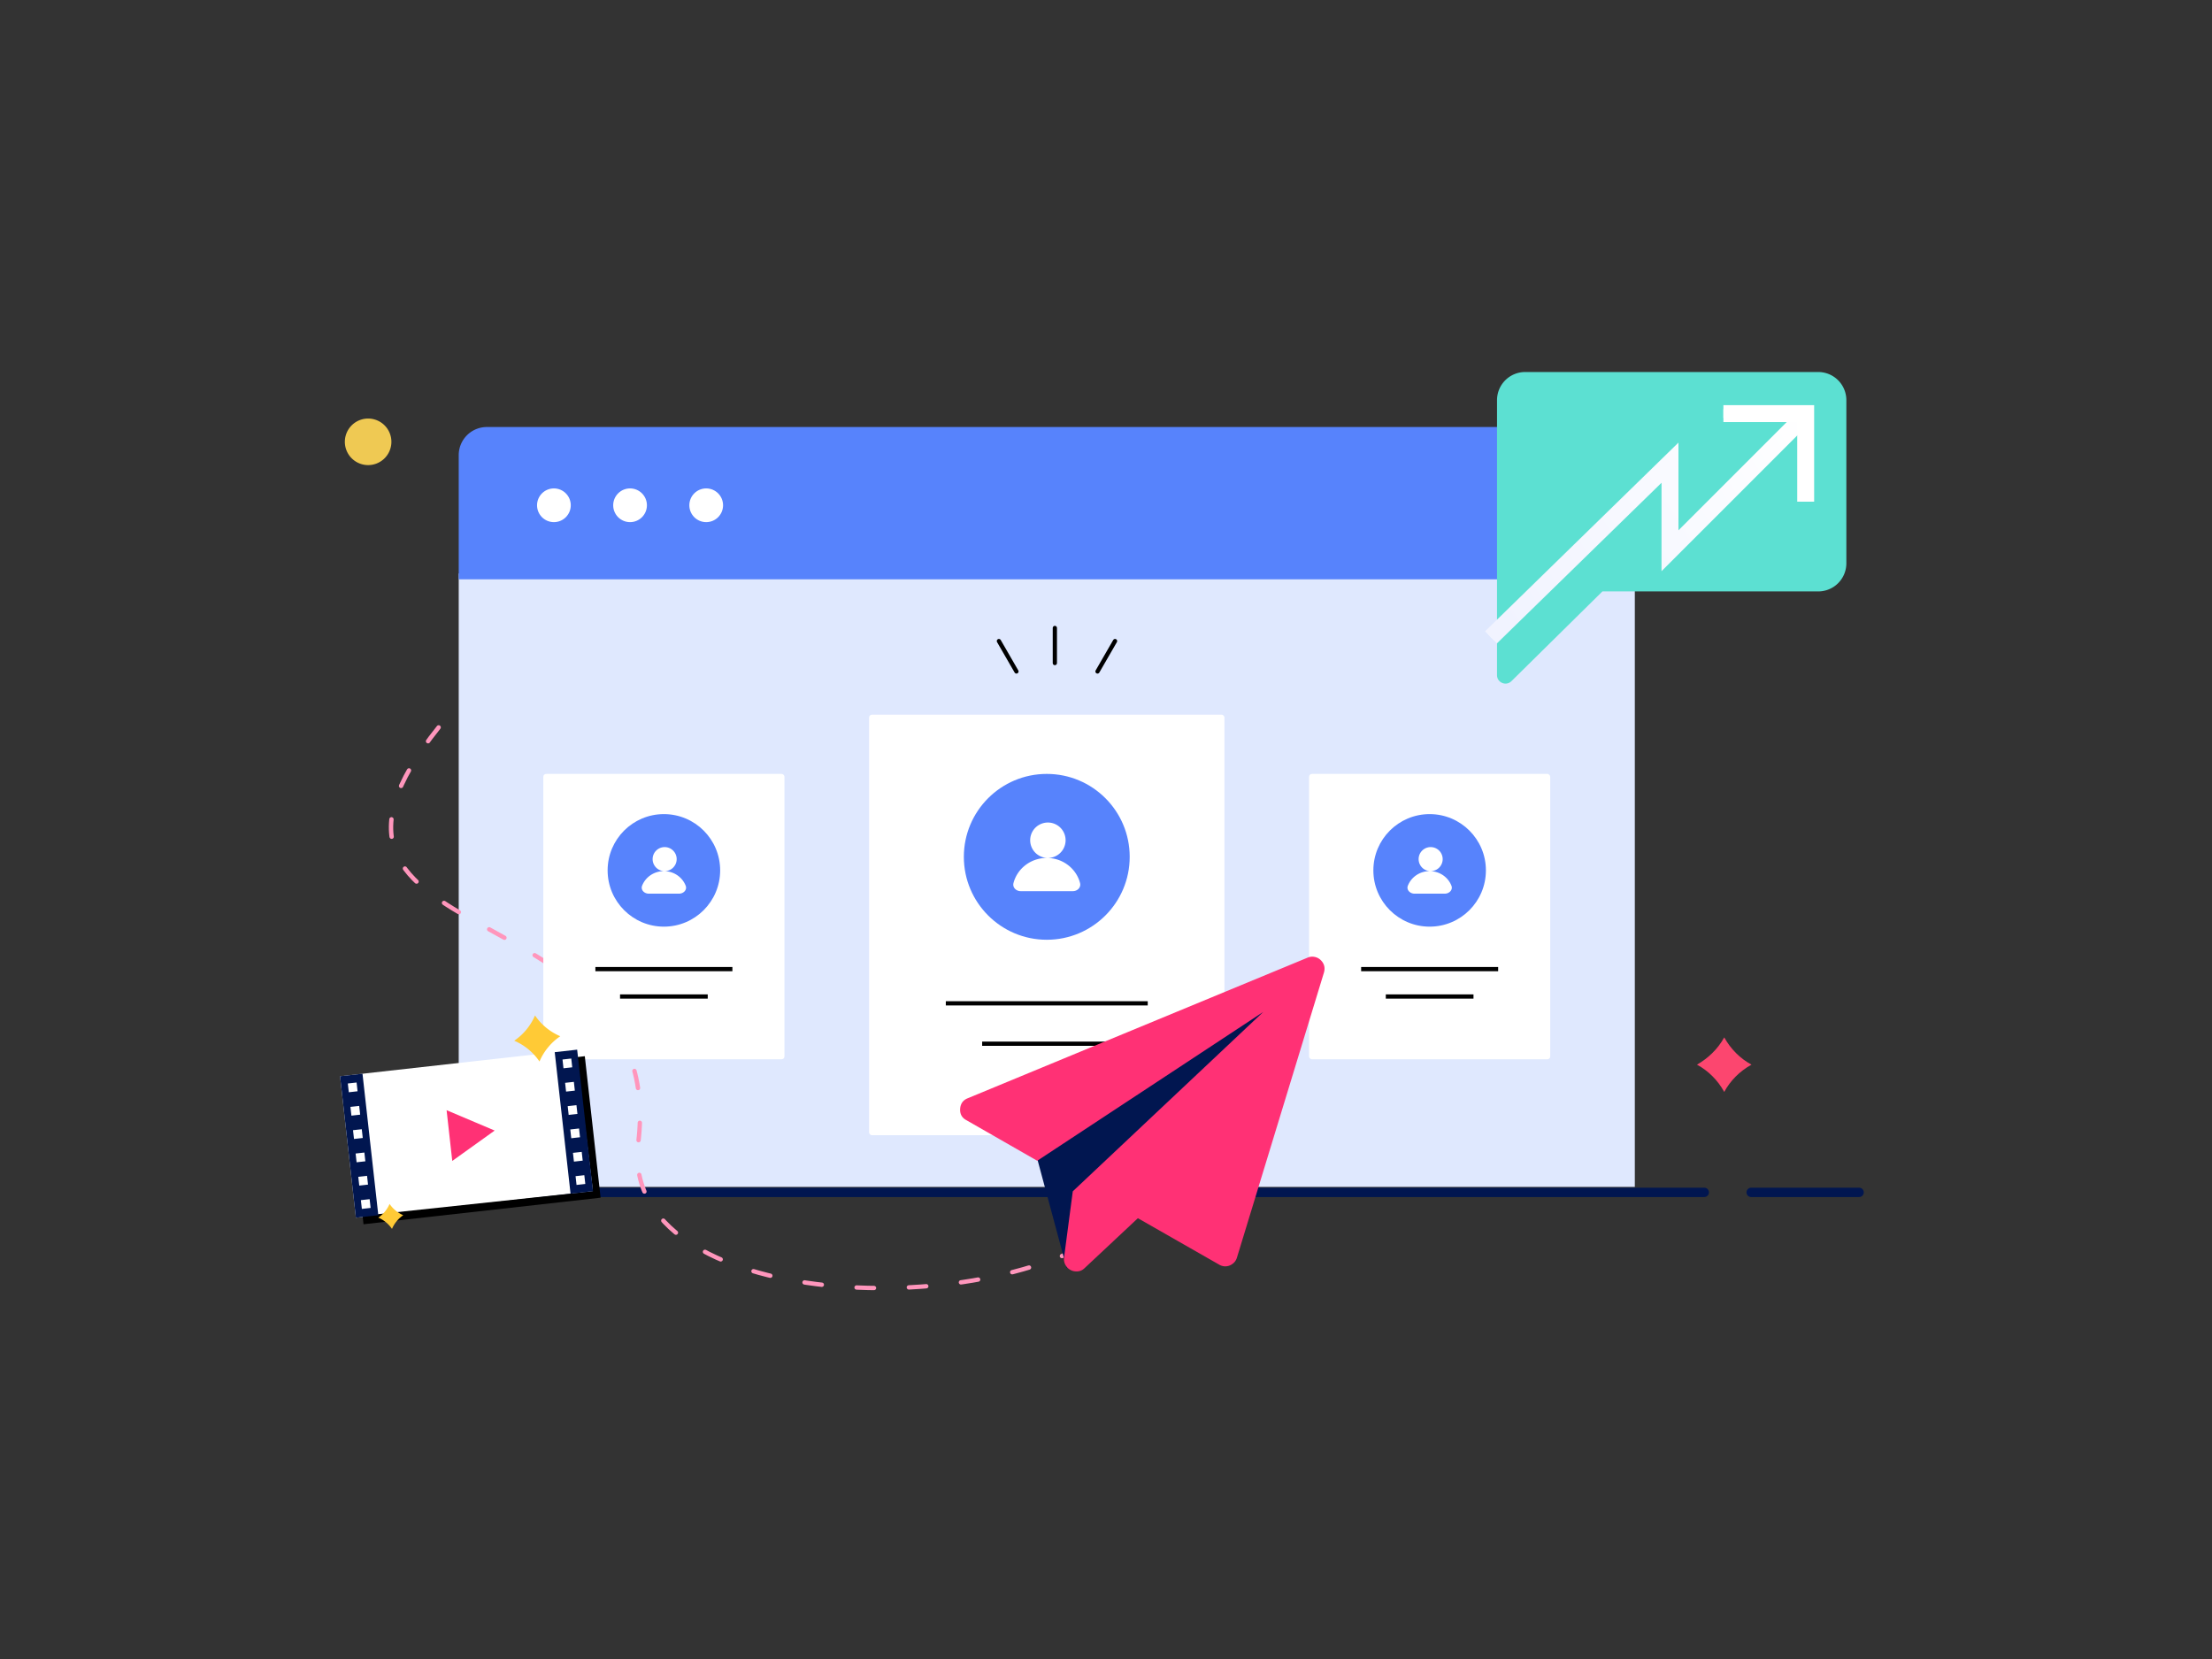 <svg viewBox="0 0 400 300" fill="none" xmlns="http://www.w3.org/2000/svg"><rect x="0" y="0" width="400" height="300" fill="#333333" stroke="none"/><path d="M311.797 187.593c1.16 2.103 2.9 3.842 4.93 4.93-2.103 1.159-3.842 2.899-4.93 4.929-1.16-2.102-2.9-3.842-4.93-4.929 2.03-1.16 3.77-2.827 4.93-4.93Z" fill="#FC466F"/><path d="M95 215.618h213.182M316.667 215.619h19.515" stroke="#011650" stroke-width="1.697" stroke-linecap="round"/><path d="M295.629 214.627V103.698H82.951v110.929H295.63Z" fill="#DFE8FE"/><path d="M82.951 82.308a5.09 5.09 0 0 1 5.091-5.09h195.344c6.761 0 12.243 5.48 12.243 12.242v15.298H82.951v-22.45Z" fill="#5783FC"/><path d="M270.71 72.363v49.722c0 1.358 1.638 2.043 2.605 1.089l16.45-16.225h39.024a5.09 5.09 0 0 0 5.091-5.091V72.363a5.09 5.09 0 0 0-5.091-5.091h-52.988a5.09 5.09 0 0 0-5.091 5.09Z" fill="#5CE0D2"/><path d="m269.618 115.255 32.368-31.585v15.923l24.538-24.537" stroke="url(#a)" stroke-width="1.616"/><path d="M311.646 74.794h14.879v15.923" stroke="#fff" stroke-width="1.616"/><path d="m269.618 115.255 32.368-31.585v15.923l24.538-24.537" stroke="url(#b)" stroke-width="3.061"/><path d="M311.646 74.794h14.879v15.923" stroke="#fff" stroke-width="3.061"/><circle cx="100.164" cy="91.37" r="3.443" fill="#fff" stroke="#5783FC" stroke-width=".788"/><circle cx="113.935" cy="91.37" r="3.443" fill="#fff" stroke="#5783FC" stroke-width=".788"/><circle cx="127.704" cy="91.37" r="3.443" fill="#fff" stroke="#5783FC" stroke-width=".788"/><path d="M66.504 84.103a4.208 4.208 0 1 0 0-8.415 4.208 4.208 0 0 0 0 8.415Z" fill="#EFC953"/><path stroke="#000" stroke-width=".765" stroke-linecap="round" d="M190.75 119.904v-6.348M198.463 121.422l3.174-5.498M183.805 121.42l-3.173-5.496"/><rect x="157.159" y="129.239" width="64.262" height="76.044" rx=".512" fill="#fff"/><circle cx="189.29" cy="154.943" r="14.995" fill="#5783FC"/><path fill-rule="evenodd" clip-rule="evenodd" d="M189.492 155.144a3.202 3.202 0 1 0 0-6.404 3.202 3.202 0 0 0 0 6.404Zm-6.221 4.542c.675-2.609 3.114-4.542 6.019-4.542 2.906 0 5.345 1.933 6.02 4.542.204.79-.477 1.462-1.293 1.462h-9.454c-.816 0-1.496-.672-1.292-1.462Z" fill="#fff"/><path stroke="#000" stroke-width=".765" d="M171.034 181.435h36.513M177.605 188.737h23.369"/><rect x="236.722" y="139.949" width="43.607" height="51.601" rx=".512" fill="#fff"/><circle cx="258.524" cy="157.392" r="10.175" fill="#5783FC"/><path fill-rule="evenodd" clip-rule="evenodd" d="M258.661 157.529a2.174 2.174 0 1 0 0-4.347 2.174 2.174 0 0 0 0 4.347Zm-4.074 2.631c.603-1.538 2.139-2.631 3.939-2.631 1.8 0 3.336 1.093 3.938 2.631.298.759-.39 1.443-1.206 1.443h-5.465c-.816 0-1.503-.684-1.206-1.443Z" fill="#fff"/><path stroke="#000" stroke-width=".765" d="M246.138 175.245h24.776M250.597 180.2h15.857"/><path d="M79.32 131.535c-33.467 41.771 41.831 28.371 36.099 75.112-3.76 30.658 65.073 33.522 88.407 13.631" stroke="#FF96BC" stroke-width=".788" stroke-linecap="round" stroke-dasharray="3.15 6.31"/><path d="m193.34 228.208-5.069-18.831 43.456-29.696-35.489 35.49-1.449 13.037h-1.449Z" fill="#011650" stroke="#011650" stroke-width="1.449"/><path d="M238.776 173.565c.689.646.892 1.424.634 2.313l-15.739 51.56c-.202.646-.639 1.113-1.303 1.4a2.165 2.165 0 0 1-1.097.137 2.276 2.276 0 0 1-.8-.285l-14.707-8.4-9.646 9.037c-.485.476-1.08.656-1.787.562a1.941 1.941 0 0 1-.743-.238 2.157 2.157 0 0 1-.939-.946 2.163 2.163 0 0 1-.234-1.305l1.578-11.971 34.445-32.441-40.873 26.916-12.82-7.346c-.804-.427-1.182-1.118-1.119-2.072.074-.921.525-1.55 1.367-1.885l61.449-25.422a2.11 2.11 0 0 1 1.14-.163c.461.061.859.246 1.194.549Z" fill="#FF3175"/><rect x="98.25" y="139.949" width="43.607" height="51.601" rx=".512" fill="#fff"/><circle cx="120.053" cy="157.392" r="10.175" fill="#5783FC"/><path fill-rule="evenodd" clip-rule="evenodd" d="M120.19 157.529a2.173 2.173 0 1 0 0-4.347 2.173 2.173 0 0 0 0 4.347Zm-4.074 2.631c.602-1.538 2.138-2.631 3.938-2.631 1.8 0 3.336 1.093 3.938 2.631.298.759-.389 1.443-1.205 1.443h-5.466c-.816 0-1.503-.684-1.205-1.443Z" fill="#fff"/><path stroke="#000" stroke-width=".765" d="M107.665 175.245h24.776M112.125 180.2h15.857"/><path d="m104.367 189.822-42.872 4.795 2.861 25.586 42.872-4.794-2.861-25.587Z" fill="#fff"/><path d="m108.608 216.583-42.876 4.802-.163-1.528 41.661-4.448-2.96-24.242 1.482-.173 2.856 25.589Z" fill="#000"/><path d="m81.783 209.933-1.024-9.175 8.691 3.682-7.667 5.493Z" fill="#FF3175"/><path d="m65.55 194.16-4.057.453 2.861 25.587 4.056-.454-2.86-25.586ZM104.368 189.812l-4.056.453 2.861 25.587 4.056-.454-2.861-25.586Z" fill="#011650"/><path d="m64.483 195.752-1.586.177.178 1.585 1.585-.177-.177-1.585ZM64.953 199.982l-1.585.177.177 1.585 1.585-.177-.177-1.585ZM65.422 204.198l-1.585.177.177 1.585 1.585-.177-.177-1.585ZM65.89 208.415l-1.584.177.177 1.585 1.585-.177-.177-1.585ZM66.374 212.63l-1.585.177.177 1.585 1.585-.177-.177-1.585ZM66.844 216.847l-1.585.177.177 1.585 1.585-.177-.177-1.585ZM103.303 191.417l-1.585.177.177 1.585 1.585-.177-.177-1.585ZM103.773 195.633l-1.585.177.177 1.585 1.585-.177-.177-1.585ZM104.241 199.849l-1.585.177.177 1.585 1.585-.177-.177-1.585ZM104.71 204.065l-1.585.178.177 1.585 1.585-.178-.177-1.585ZM105.194 208.295l-1.585.178.178 1.585 1.585-.178-.178-1.585ZM105.664 212.512l-1.585.177.177 1.585 1.585-.177-.177-1.585Z" fill="#fff"/><path d="M96.747 183.625a10.473 10.473 0 0 0 4.569 3.759 10.468 10.468 0 0 0-3.76 4.569 10.473 10.473 0 0 0-4.568-3.759 10.468 10.468 0 0 0 3.759-4.569ZM70.446 217.708a5.73 5.73 0 0 0 2.476 2.038 5.731 5.731 0 0 0-2.037 2.477 5.73 5.73 0 0 0-2.477-2.038 5.644 5.644 0 0 0 2.038-2.477Z" fill="#FFCA36"/><defs><linearGradient id="a" x1="327.329" y1="73.336" x2="270.554" y2="111.004" gradientUnits="userSpaceOnUse"><stop stop-color="#fff"/><stop offset="1" stop-color="#F1F3FF"/></linearGradient><linearGradient id="b" x1="327.329" y1="73.336" x2="270.554" y2="111.004" gradientUnits="userSpaceOnUse"><stop stop-color="#fff"/><stop offset="1" stop-color="#F1F3FF"/></linearGradient></defs></svg>